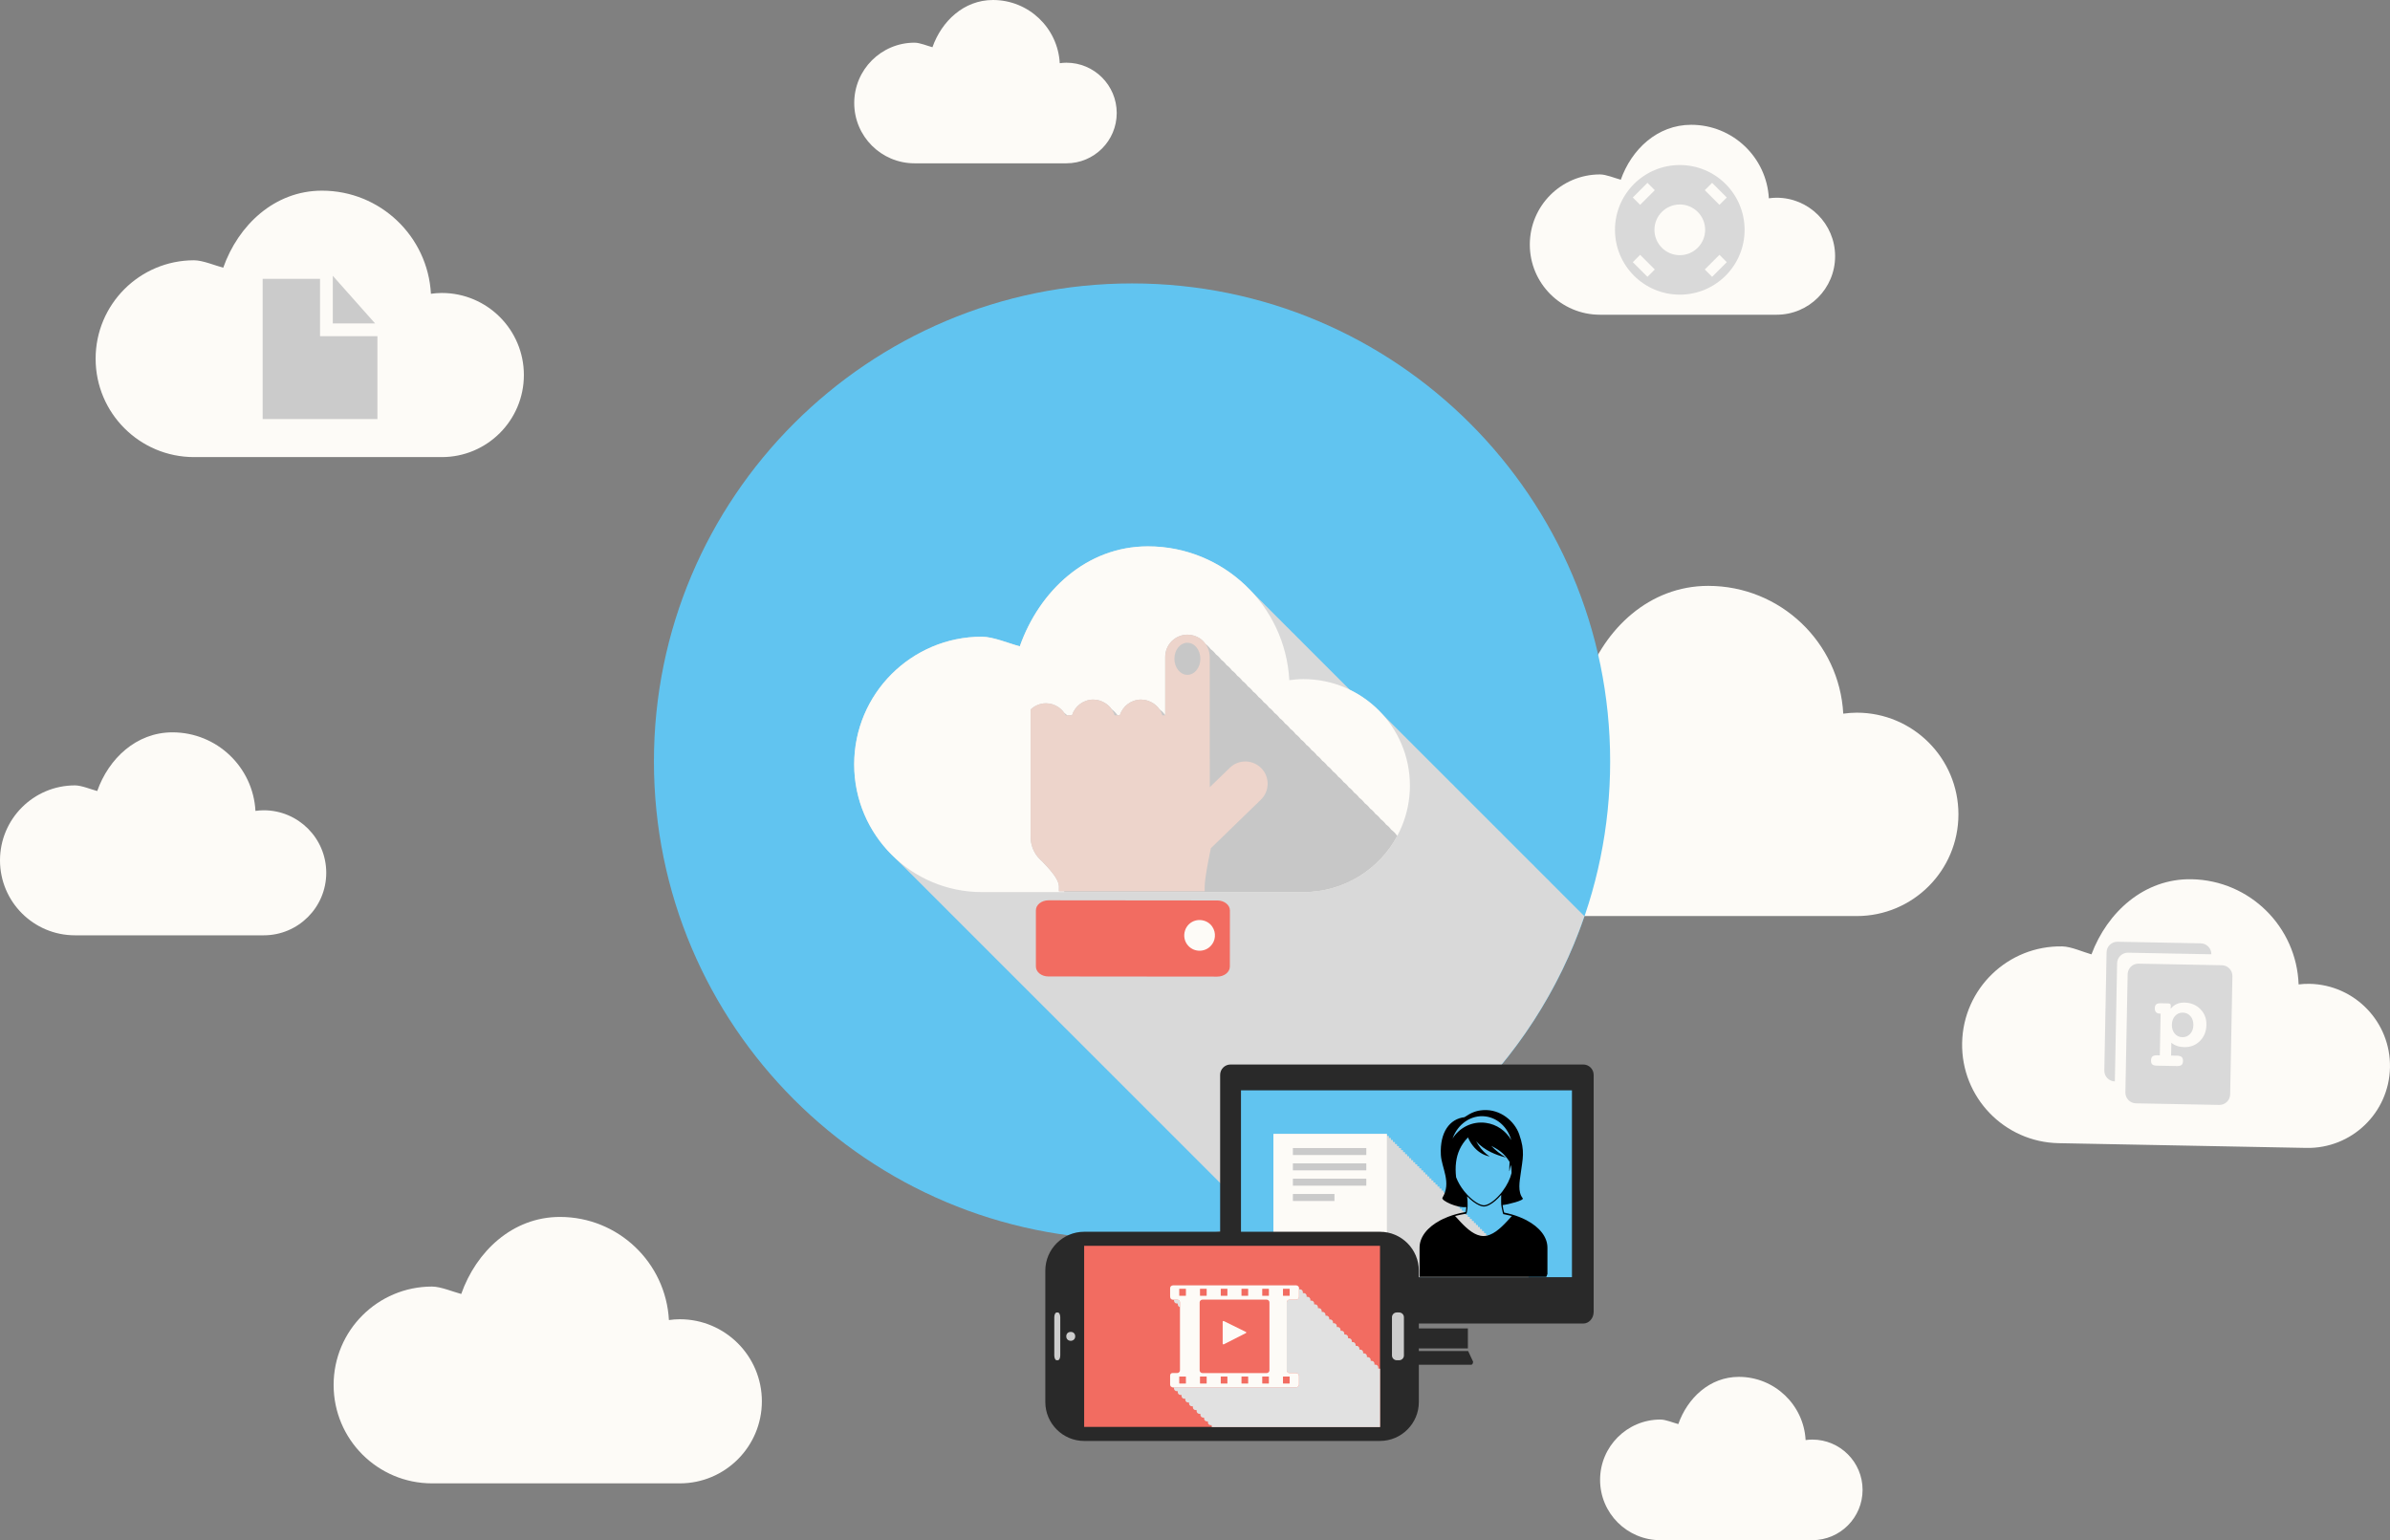 <?xml version="1.0" encoding="utf-8"?>
<!-- Generator: Adobe Illustrator 17.0.0, SVG Export Plug-In . SVG Version: 6.00 Build 0)  -->
<!DOCTYPE svg PUBLIC "-//W3C//DTD SVG 1.1//EN" "http://www.w3.org/Graphics/SVG/1.1/DTD/svg11.dtd">
<svg version="1.1" id="图层_1" xmlns="http://www.w3.org/2000/svg" xmlns:xlink="http://www.w3.org/1999/xlink" x="0px" y="0px"
	 width="374.911px" height="241.62px" viewBox="0 0 374.911 241.62" enable-background="new 0 0 374.911 241.62"
	 xml:space="preserve">
<rect x="0" y="0" width="374.911" height="241.62" fill="#808080" stroke="none"/>
<g>
	<g>
		<g>
			<path fill="#FDFBF7" d="M243.096,105.446c1.679,0,4.124,1.037,5.676,1.442c2.91-8.249,9.95-14.977,19.192-14.977
				c11.324,0,20.574,8.874,21.182,20.048c0.693-0.095,1.392-0.157,2.113-0.157c8.811,0,15.954,7.143,15.954,15.951
				c0,8.813-7.143,15.956-15.954,15.956c-6.559,0-38.054,0-48.163,0c-10.567,0-19.133-8.564-19.133-19.128
				C223.964,114.01,232.53,105.446,243.096,105.446z"/>
		</g>
		<g>
			<path fill="#FDFBF7" d="M11.762,123.21c1.032,0,2.535,0.638,3.49,0.886c1.789-5.071,6.117-9.207,11.798-9.207
				c6.961,0,12.648,5.455,13.022,12.324c0.426-0.058,0.856-0.097,1.299-0.097c5.416,0,9.807,4.391,9.807,9.806
				c0,5.418-4.391,9.809-9.807,9.809c-4.032,0-23.394,0-29.608,0C5.266,146.731,0,141.467,0,134.972
				C0,128.474,5.266,123.21,11.762,123.21z"/>
		</g>
		<g>
			<path fill="#FDFBF7" d="M30.439,40.833c1.355,0,3.328,0.837,4.58,1.163c2.348-6.656,8.029-12.085,15.487-12.085
				c9.138,0,16.602,7.16,17.093,16.177c0.559-0.076,1.123-0.127,1.705-0.127c7.11,0,12.874,5.764,12.874,12.871
				c0,7.112-5.764,12.876-12.874,12.876c-5.293,0-30.708,0-38.865,0C21.912,71.709,15,64.798,15,56.273
				C15,47.744,21.912,40.833,30.439,40.833z"/>
		</g>
		<g>
			<path fill="#FDFBF7" d="M250.983,27.364c0.966,0,2.372,0.597,3.265,0.829c1.674-4.745,5.724-8.616,11.041-8.616
				c6.514,0,11.836,5.105,12.185,11.533c0.399-0.054,0.801-0.091,1.215-0.091c5.068,0,9.178,4.109,9.178,9.176
				c0,5.07-4.109,9.179-9.178,9.179c-3.773,0-21.891,0-27.707,0c-6.079,0-11.006-4.926-11.006-11.004
				C239.977,32.291,244.904,27.364,250.983,27.364z"/>
		</g>
		<g>
			<path fill="#FDFBF7" d="M260.463,222.695c0.83,0,2.04,0.513,2.808,0.713c1.439-4.08,4.922-7.408,9.493-7.408
				c5.601,0,10.177,4.389,10.477,9.916c0.343-0.047,0.688-0.078,1.045-0.078c4.358,0,7.891,3.533,7.891,7.89
				c0,4.359-3.533,7.892-7.891,7.892c-3.244,0-18.823,0-23.823,0c-5.227,0-9.463-4.236-9.463-9.461
				C251,226.931,255.237,222.695,260.463,222.695z"/>
		</g>
		<g>
			<path fill="#FDFBF7" d="M143.463,6.695c0.83,0,2.04,0.513,2.808,0.713C147.71,3.328,151.193,0,155.764,0
				c5.601,0,10.176,4.389,10.477,9.916c0.343-0.047,0.688-0.078,1.045-0.078c4.358,0,7.891,3.533,7.891,7.89
				c0,4.359-3.533,7.892-7.891,7.892c-3.244,0-18.823,0-23.823,0c-5.227,0-9.463-4.236-9.463-9.461
				C134,10.931,138.237,6.695,143.463,6.695z"/>
		</g>
		<g>
			<path fill="#FDFBF7" d="M323.523,148.469c1.354,0.026,3.311,0.901,4.557,1.251c2.475-6.61,8.259-11.93,15.715-11.787
				c9.136,0.175,16.462,7.476,16.78,16.501c0.561-0.066,1.125-0.106,1.707-0.094c7.108,0.136,12.761,6.009,12.625,13.115
				c-0.136,7.11-6.009,12.763-13.117,12.627c-5.292-0.101-30.702-0.587-38.858-0.743c-8.525-0.163-15.304-7.204-15.141-15.728
				C307.955,155.083,314.998,148.306,323.523,148.469z"/>
		</g>
		<g>
			<path fill="#FDFBF7" d="M67.772,201.833c1.355,0,3.328,0.837,4.58,1.163c2.348-6.656,8.029-12.085,15.487-12.085
				c9.138,0,16.602,7.16,17.093,16.177c0.559-0.076,1.123-0.127,1.705-0.127c7.11,0,12.874,5.764,12.874,12.871
				c0,7.112-5.764,12.876-12.874,12.876c-5.293,0-30.708,0-38.865,0c-8.527,0-15.439-6.91-15.439-15.436
				C52.333,208.744,59.245,201.833,67.772,201.833z"/>
		</g>
		<g>
			<path id="color_2_" fill="#61C4F0" d="M177.579,194.454c41.414,0,75-33.578,75-74.998c0-41.412-33.586-74.993-75-74.993
				c-41.42,0-75,33.58-75,74.993C102.579,160.877,136.159,194.454,177.579,194.454z"/>
			<g id="_x32_8_1_">
				<path fill="#D9D9D9" d="M247.506,142.702c-0.268-0.289-0.546-0.566-0.833-0.833c-0.268-0.289-0.546-0.566-0.833-0.833
					c-0.269-0.289-0.547-0.566-0.833-0.833c-0.27-0.289-0.549-0.569-0.837-0.839c-0.264-0.283-0.538-0.555-0.821-0.819
					c-0.272-0.294-0.555-0.578-0.848-0.85c-0.268-0.286-0.544-0.564-0.83-0.831c-0.267-0.286-0.543-0.561-0.829-0.828
					c-0.268-0.289-0.544-0.564-0.831-0.83c-0.27-0.289-0.549-0.569-0.837-0.839c-0.268-0.286-0.546-0.564-0.833-0.833
					c-0.268-0.286-0.544-0.564-0.83-0.831c-0.272-0.291-0.553-0.572-0.847-0.844c-0.261-0.28-0.532-0.553-0.814-0.814
					c-0.271-0.294-0.551-0.575-0.846-0.847c-0.265-0.286-0.543-0.564-0.83-0.83c-0.268-0.286-0.545-0.566-0.833-0.833
					c-0.268-0.289-0.545-0.564-0.832-0.833c-0.269-0.289-0.546-0.564-0.833-0.833c-0.268-0.289-0.546-0.564-0.833-0.833
					c-0.269-0.289-0.547-0.564-0.833-0.833c-0.268-0.286-0.545-0.564-0.829-0.828c-0.272-0.291-0.551-0.572-0.843-0.844
					c-0.268-0.286-0.545-0.564-0.833-0.83c-0.265-0.286-0.54-0.561-0.825-0.828c-0.269-0.289-0.547-0.567-0.836-0.836
					c-0.268-0.289-0.547-0.564-0.833-0.833c-0.269-0.289-0.547-0.566-0.835-0.833c-0.268-0.289-0.546-0.566-0.833-0.833
					c-0.27-0.289-0.546-0.566-0.833-0.833c-0.268-0.289-0.546-0.566-0.833-0.833c-0.269-0.289-0.549-0.566-0.835-0.836
					c-0.268-0.286-0.544-0.561-0.829-0.828c-0.269-0.289-0.549-0.569-0.836-0.836c-0.27-0.289-0.546-0.567-0.833-0.833
					c-0.268-0.289-0.546-0.567-0.833-0.833c-0.269-0.289-0.546-0.567-0.833-0.833c-1.394-1.496-3.055-2.731-4.914-3.636
					c-0.25-0.256-0.495-0.511-0.758-0.756c-0.274-0.283-0.544-0.564-0.833-0.833c-0.275-0.283-0.546-0.564-0.835-0.833
					c-0.274-0.283-0.546-0.566-0.835-0.836c-0.272-0.278-0.542-0.561-0.829-0.828c-0.276-0.283-0.55-0.572-0.84-0.842
					c-0.271-0.278-0.54-0.558-0.825-0.825c-0.275-0.28-0.547-0.566-0.836-0.836c-0.275-0.283-0.546-0.564-0.835-0.833
					c-0.274-0.283-0.545-0.567-0.833-0.833c-0.274-0.283-0.545-0.567-0.833-0.833c-0.274-0.283-0.545-0.567-0.833-0.833
					c-0.272-0.281-0.542-0.564-0.829-0.831c-0.275-0.283-0.549-0.566-0.836-0.836c-0.276-0.286-0.55-0.569-0.84-0.839
					c-0.271-0.278-0.539-0.561-0.825-0.825c-0.275-0.286-0.549-0.572-0.84-0.841c-0.271-0.278-0.539-0.558-0.825-0.825
					c-0.276-0.283-0.55-0.572-0.844-0.841c-4.037-4.161-9.67-6.765-15.927-6.765c-9.678,0-17.051,7.046-20.098,15.683
					c-1.626-0.424-4.186-1.51-5.944-1.51c-11.065,0-20.035,8.968-20.035,20.037c0,5.742,2.43,10.907,6.304,14.561
					c0.269,0.286,0.547,0.564,0.832,0.833c0.271,0.286,0.548,0.564,0.835,0.833c0.27,0.286,0.547,0.564,0.833,0.833
					c0.271,0.286,0.549,0.564,0.836,0.836c0.272,0.286,0.551,0.566,0.838,0.839c0.268,0.28,0.544,0.555,0.826,0.825
					c0.269,0.286,0.547,0.564,0.832,0.833c0.271,0.286,0.549,0.564,0.837,0.833c0.268,0.286,0.544,0.564,0.83,0.831
					c0.269,0.289,0.547,0.564,0.833,0.836c0.271,0.289,0.551,0.567,0.839,0.839c0.268,0.283,0.543,0.561,0.828,0.825
					c0.271,0.289,0.549,0.569,0.836,0.839c0.272,0.289,0.548,0.564,0.835,0.833c0.269,0.286,0.545,0.564,0.83,0.83
					c0.27,0.286,0.547,0.564,0.831,0.833c0.271,0.286,0.548,0.564,0.835,0.833c0.27,0.286,0.546,0.564,0.832,0.833
					c0.27,0.286,0.548,0.564,0.833,0.833c0.271,0.286,0.548,0.564,0.835,0.836c0.27,0.286,0.546,0.564,0.833,0.833
					c0.272,0.289,0.551,0.567,0.841,0.839c0.265,0.283,0.539,0.555,0.822,0.822c0.273,0.289,0.554,0.572,0.842,0.844
					c0.268,0.281,0.544,0.558,0.827,0.825c0.271,0.286,0.548,0.564,0.834,0.833c0.27,0.286,0.546,0.564,0.832,0.833
					c0.271,0.289,0.549,0.566,0.836,0.836c0.269,0.286,0.547,0.564,0.834,0.833c0.271,0.286,0.549,0.567,0.837,0.836
					c0.268,0.286,0.544,0.561,0.829,0.83c0.27,0.286,0.548,0.564,0.835,0.836c0.27,0.283,0.545,0.561,0.831,0.828
					c0.269,0.289,0.547,0.564,0.832,0.833c0.269,0.286,0.548,0.564,0.834,0.833c0.27,0.286,0.548,0.566,0.833,0.836
					c0.271,0.286,0.548,0.564,0.835,0.833c0.271,0.289,0.55,0.566,0.837,0.836c0.268,0.286,0.544,0.558,0.826,0.828
					c0.272,0.289,0.552,0.567,0.841,0.839c0.268,0.283,0.542,0.558,0.824,0.825c0.274,0.291,0.556,0.572,0.844,0.844
					c0.268,0.286,0.545,0.561,0.829,0.828c0.268,0.286,0.544,0.564,0.831,0.833c0.271,0.286,0.548,0.564,0.835,0.833
					c0.27,0.286,0.548,0.564,0.834,0.833c0.269,0.286,0.547,0.564,0.833,0.836c0.271,0.286,0.549,0.564,0.836,0.836
					c0.268,0.283,0.546,0.561,0.83,0.828c0.268,0.283,0.544,0.561,0.829,0.83c0.269,0.286,0.549,0.566,0.836,0.836
					c0.272,0.289,0.55,0.566,0.837,0.836c0.268,0.286,0.544,0.561,0.829,0.83c0.269,0.286,0.547,0.564,0.835,0.836
					c0.269,0.283,0.549,0.564,0.833,0.833c0.269,0.286,0.547,0.561,0.835,0.833c0.269,0.286,0.546,0.561,0.833,0.833
					c0.269,0.286,0.547,0.564,0.833,0.833c0.27,0.286,0.544,0.561,0.83,0.83c0.271,0.286,0.549,0.567,0.836,0.836
					c0.27,0.286,0.547,0.564,0.832,0.833c0.27,0.286,0.549,0.564,0.835,0.833c0.27,0.286,0.546,0.561,0.832,0.83
					c0.272,0.289,0.55,0.567,0.839,0.839c0.267,0.283,0.54,0.556,0.822,0.822c0.274,0.291,0.554,0.572,0.843,0.847
					c0.268,0.283,0.544,0.558,0.826,0.825c0.271,0.286,0.549,0.564,0.835,0.833c0.194,0.206,0.396,0.402,0.598,0.6
					c23.902-6.592,43.011-24.709,50.982-48.01c-0.069-0.066-0.132-0.135-0.201-0.201
					C248.07,143.246,247.794,142.969,247.506,142.702z"/>
			</g>
			<g>
				<path fill="#FDFBF7" d="M154.026,99.882c1.758,0,4.318,1.086,5.944,1.51c3.047-8.638,10.42-15.683,20.098-15.683
					c11.858,0,21.545,9.292,22.182,20.993c0.726-0.099,1.457-0.165,2.212-0.165c9.226,0,16.706,7.48,16.706,16.703
					c0,9.229-7.48,16.709-16.706,16.709c-6.868,0-39.85,0-50.436,0c-11.065,0-20.035-8.968-20.035-20.031
					C133.991,108.849,142.961,99.882,154.026,99.882z"/>
			</g>
			<path fill="#C7C7C7" d="M218.249,130.173c-0.232-0.322-0.505-0.611-0.833-0.833c-0.23-0.319-0.501-0.605-0.824-0.825
				c-0.235-0.324-0.512-0.613-0.837-0.836c-0.235-0.325-0.51-0.613-0.839-0.839c-0.232-0.319-0.505-0.605-0.831-0.828
				c-0.234-0.325-0.509-0.616-0.839-0.842c-0.231-0.319-0.503-0.605-0.828-0.828c-0.232-0.322-0.507-0.611-0.836-0.836
				c-0.234-0.322-0.506-0.611-0.833-0.833c-0.232-0.319-0.506-0.608-0.83-0.833c-0.231-0.316-0.502-0.6-0.824-0.822
				c-0.237-0.327-0.514-0.621-0.847-0.847c-0.232-0.319-0.507-0.611-0.835-0.833c-0.23-0.316-0.499-0.602-0.822-0.822
				c-0.235-0.327-0.513-0.621-0.846-0.847c-0.232-0.319-0.503-0.605-0.831-0.828c-0.232-0.322-0.505-0.611-0.833-0.836
				c-0.232-0.319-0.505-0.608-0.833-0.831c-0.232-0.322-0.505-0.611-0.833-0.836c-0.234-0.319-0.506-0.608-0.833-0.831
				c-0.232-0.319-0.503-0.608-0.828-0.83c-0.234-0.325-0.509-0.616-0.84-0.842c-0.231-0.319-0.503-0.605-0.831-0.828
				c-0.232-0.322-0.506-0.613-0.835-0.836c-0.232-0.319-0.507-0.608-0.833-0.831c-0.234-0.322-0.506-0.61-0.833-0.836
				c-0.234-0.319-0.506-0.608-0.835-0.83c-0.232-0.325-0.505-0.611-0.833-0.836c-0.231-0.319-0.503-0.608-0.83-0.83
				c-0.23-0.319-0.499-0.602-0.822-0.825c-0.239-0.33-0.521-0.627-0.858-0.852c-0.228-0.319-0.498-0.602-0.819-0.822
				c-0.234-0.322-0.505-0.608-0.829-0.831c-0.235-0.327-0.512-0.619-0.843-0.841c-0.232-0.322-0.506-0.611-0.835-0.836
				c-0.239-0.327-0.517-0.624-0.855-0.85c-0.557-0.368-1.224-0.589-1.943-0.589c-1.933,0-3.494,1.557-3.494,3.49v0.429v0.077v2.656
				v0.069v1.985v0.149v3.74c-0.03-0.022-0.058-0.049-0.091-0.071c-0.012-0.019-0.022-0.041-0.034-0.058
				c-0.219-0.305-0.495-0.558-0.797-0.775c-0.012-0.017-0.023-0.039-0.036-0.058c-0.241-0.333-0.546-0.616-0.884-0.844
				c-0.558-0.368-1.221-0.602-1.944-0.602c-1.568,0-2.897,1.04-3.335,2.464h-0.307c-0.047-0.036-0.092-0.077-0.142-0.113
				c-0.003-0.005-0.004-0.008-0.008-0.014c-0.219-0.322-0.507-0.589-0.823-0.817c-0.004-0.005-0.006-0.011-0.01-0.016
				c-0.246-0.355-0.565-0.657-0.927-0.902c-0.556-0.368-1.218-0.602-1.945-0.602c-1.566,0-2.896,1.04-3.337,2.464h-0.608
				c-0.057,0-0.111,0.005-0.166,0.008c-0.041-0.041-0.076-0.088-0.118-0.127c-0.11-0.104-0.23-0.192-0.352-0.28
				c-0.142-0.198-0.299-0.388-0.482-0.553c-0.129-0.124-0.271-0.236-0.417-0.333c-0.557-0.377-1.22-0.597-1.939-0.597
				c-0.936,0-1.781,0.371-2.41,0.976v17.177v2.833c0,1.169,0.413,2.249,1.103,3.099c0.132,0.165,0.274,0.319,0.426,0.465
				c0.093,0.088,0.185,0.173,0.283,0.256c1.337,1.386,2.446,2.689,2.602,3.679c0.013,0.077,0.022,0.157,0.022,0.231
				c0,0.214,0,0.77,0,0.77s0.306,0,0.827,0c0.002,0.022,0.006,0.044,0.006,0.063s0,0.05,0,0.069c13.934,0,32.554,0,37.521,0
				c6.383,0,11.925-3.58,14.739-8.844c-0.041-0.03-0.076-0.069-0.118-0.099C218.85,130.684,218.578,130.396,218.249,130.173z"/>
			<g>
				<path fill="#EDD4CB" d="M197.787,125.454l-7.847,7.618c-0.128,0.613-0.253,1.235-0.367,1.84
					c-0.033,0.184-0.07,0.371-0.105,0.553c-0.283,1.548-0.494,2.915-0.494,3.608c0,0.19,0,0.445,0,0.745
					c-0.03-0.003-22.867,0-22.867,0s0-0.556,0-0.77c0-0.074-0.009-0.154-0.022-0.231c-0.155-0.99-1.264-2.293-2.602-3.679
					c-0.098-0.083-0.19-0.168-0.283-0.256c-0.152-0.146-0.294-0.3-0.426-0.465c-0.69-0.85-1.103-1.931-1.103-3.099v-2.833v-17.177
					c0.628-0.605,1.473-0.976,2.41-0.976c0.719,0,1.383,0.22,1.939,0.597c0.146,0.096,0.289,0.209,0.417,0.333
					c0.305,0.278,0.56,0.602,0.746,0.971c0.124-0.008,0.243-0.019,0.372-0.019h0.608c0.441-1.424,1.771-2.464,3.337-2.464
					c0.727,0,1.389,0.234,1.945,0.602c0.362,0.245,0.681,0.547,0.927,0.902c0.201,0.297,0.365,0.613,0.469,0.96h0.822
					c0.438-1.424,1.767-2.464,3.335-2.464c0.723,0,1.386,0.234,1.944,0.602c0.338,0.228,0.644,0.512,0.884,0.844
					c0.22,0.302,0.395,0.649,0.51,1.017h0.448v-3.795v-0.149v-1.985v-0.069v-2.656v-0.077v-0.429c0-1.933,1.561-3.49,3.494-3.49
					c0.719,0,1.386,0.22,1.943,0.589c0.847,0.564,1.422,1.501,1.522,2.574c0.005,0.072,0.016,0.14,0.021,0.209
					c0.004,0.041,0.005,0.08,0.005,0.118v2.879v0.093v1.765l0,0v11.308c0,0.03,0.005,0.066,0.005,0.102v2.406v1.884l3.146-3.047
					c1.2-1.166,3.026-1.293,4.361-0.401c0.208,0.135,0.4,0.289,0.578,0.476C199.211,121.901,199.175,124.115,197.787,125.454z
					 M188.297,103.349c0-1.389-0.912-2.516-2.035-2.516c-1.129,0-2.04,1.128-2.04,2.516c0,1.389,0.912,2.519,2.04,2.519
					C187.386,105.868,188.297,104.738,188.297,103.349z"/>
				<path fill="#F26C61" d="M192.932,142.828l-0.01,8.819c0,0.861-0.887,1.562-1.969,1.562l-26.505-0.025
					c-1.083,0-1.956-0.704-1.951-1.562v-8.822c0.001-0.858,0.886-1.559,1.968-1.559h0.067h1.57l22.866,0.022h1.871h0.129
					C192.048,141.264,192.938,141.968,192.932,142.828z"/>
				<path fill="#FDFBF7" d="M190.16,145.369c-0.08-0.118-0.17-0.234-0.279-0.338c-0.296-0.297-0.653-0.492-1.031-0.602
					c-0.821-0.237-1.737-0.044-2.383,0.599c-0.139,0.14-0.25,0.292-0.349,0.454c-0.096,0.154-0.168,0.314-0.221,0.479
					c-0.286,0.847-0.106,1.812,0.568,2.483c0.941,0.941,2.471,0.941,3.413,0C190.716,147.611,190.807,146.313,190.16,145.369z"/>
			</g>
		</g>
		<path fill="#D9D9D9" d="M263.503,25.89c-5.615,0-10.167,4.552-10.167,10.167s4.552,10.167,10.167,10.167
			s10.167-4.552,10.167-10.167S269.118,25.89,263.503,25.89z M268.573,28.685l2.3,2.3l-1.15,1.15l-2.3-2.3L268.573,28.685z
			 M258.432,28.685l1.15,1.15l-2.3,2.3l-1.15-1.15L258.432,28.685z M258.432,43.427l-2.3-2.3l1.15-1.15l2.3,2.3L258.432,43.427z
			 M263.503,40.033c-2.196,0-3.977-1.781-3.977-3.977s1.78-3.977,3.977-3.977s3.977,1.781,3.977,3.977
			S265.699,40.033,263.503,40.033z M268.573,43.427l-1.15-1.15l2.3-2.3l1.15,1.15L268.573,43.427z"/>
		<g>
			<path fill="#D9D9D9" d="M348.538,151.426l-13.063-0.25c-0.931-0.018-1.7,0.722-1.718,1.653l-0.354,18.541
				c-0.018,0.931,0.722,1.7,1.653,1.718l13.063,0.25c0.931,0.018,1.7-0.722,1.718-1.653l0.354-18.541
				C350.209,152.212,349.469,151.443,348.538,151.426z M345.096,163.307c-0.66,0.662-1.482,0.984-2.466,0.965
				c-0.4-0.008-0.774-0.071-1.12-0.188c-0.346-0.118-0.646-0.286-0.899-0.503l-0.039,2.017l0.942,0.018
				c0.336,0.006,0.576,0.075,0.719,0.207c0.143,0.131,0.212,0.343,0.207,0.634c-0.005,0.287-0.081,0.49-0.227,0.611
				c-0.146,0.121-0.389,0.178-0.73,0.171l-3.144-0.06c-0.341-0.007-0.58-0.072-0.716-0.196s-0.201-0.331-0.196-0.623
				c0.006-0.292,0.08-0.5,0.223-0.626c0.144-0.126,0.383-0.185,0.719-0.179l0.437,0.008l0.125-6.547l-0.119-0.002
				c-0.262-0.005-0.461-0.078-0.597-0.219c-0.136-0.141-0.201-0.345-0.196-0.612c0.006-0.292,0.079-0.498,0.22-0.619
				c0.141-0.121,0.382-0.178,0.723-0.172l1.142,0.022c0.143,0.003,0.249,0.031,0.317,0.084c0.068,0.054,0.101,0.129,0.1,0.228
				l-0.01,0.534c0.258-0.331,0.568-0.579,0.93-0.743c0.362-0.163,0.768-0.241,1.217-0.232c1.013,0.019,1.847,0.359,2.502,1.019
				c0.655,0.66,0.973,1.482,0.954,2.466C346.097,161.799,345.757,162.644,345.096,163.307z"/>
			<path fill="#D9D9D9" d="M342.415,158.861c-0.489-0.009-0.896,0.163-1.219,0.518c-0.323,0.355-0.49,0.814-0.501,1.377
				s0.139,1.029,0.448,1.395c0.309,0.367,0.709,0.555,1.198,0.564c0.489,0.009,0.897-0.165,1.222-0.522
				c0.326-0.358,0.494-0.815,0.505-1.374c0.011-0.563-0.139-1.029-0.448-1.396C343.311,159.058,342.909,158.87,342.415,158.861z"/>
			<path fill="#D9D9D9" d="M346.885,149.708c0.018-0.931-0.722-1.7-1.653-1.718l-13.063-0.25c-0.931-0.018-1.7,0.722-1.718,1.653
				l-0.354,18.541c-0.018,0.931,0.722,1.7,1.653,1.718l0.354-18.541c0.018-0.931,0.787-1.671,1.718-1.653L346.885,149.708z"/>
		</g>
		<g id="_x31_3_1_">
			<g>
				<rect x="212.36" y="208.399" fill="#292929" width="17.902" height="3.138"/>
				<path fill="#292929" d="M212.406,211.948l-0.779,1.668c0,0,0.082,0.488,0.407,0.488c0.327,0,18.393,0,18.718,0
					c0.326,0,0.326-0.488,0.326-0.488l-0.778-1.668H212.406z"/>
				<path fill="#292929" d="M249.991,168.625v32.6v0.766v3.812c0,1.004-0.732,1.829-1.627,1.829h-55.337
					c-0.897,0-1.629-0.825-1.629-1.829v-3.812v-0.766v-32.6c0-0.896,0.732-1.627,1.629-1.627h55.337
					C249.259,166.998,249.991,167.729,249.991,168.625z"/>
				<rect x="194.669" y="171.049" fill="#61C4F0" width="51.918" height="29.313"/>
			</g>
			<g>
				<polygon fill="#D9D9D9" points="239.461,200.111 239.461,199.794 239.144,199.794 239.144,199.477 238.826,199.477 
					238.826,199.159 238.508,199.159 238.508,198.841 238.191,198.841 238.191,198.523 237.873,198.523 237.873,198.206 
					237.556,198.206 237.556,197.889 237.238,197.889 237.238,197.572 236.921,197.572 236.921,197.254 236.604,197.254 
					236.604,196.936 236.285,196.936 236.285,196.619 235.968,196.619 235.968,196.301 235.65,196.301 235.65,195.984 
					235.333,195.984 235.333,195.666 235.017,195.666 235.017,195.349 234.698,195.349 234.698,195.031 234.382,195.031 
					234.382,194.714 234.063,194.714 234.063,194.396 233.746,194.396 233.746,194.079 233.429,194.079 233.429,193.762 
					233.11,193.762 233.11,193.444 232.794,193.444 232.794,193.126 232.476,193.126 232.476,192.809 232.158,192.809 
					232.158,192.491 231.841,192.491 231.841,192.174 231.523,192.174 231.523,191.857 231.206,191.857 231.206,191.539 
					230.888,191.539 230.888,191.221 230.57,191.221 230.57,190.904 230.253,190.904 230.253,190.586 229.936,190.586 
					229.936,190.269 229.618,190.269 229.618,189.951 229.302,189.951 229.302,189.635 228.984,189.635 228.984,189.317 
					228.666,189.317 228.666,188.999 228.349,188.999 228.349,188.682 228.031,188.682 228.031,188.364 227.714,188.364 
					227.714,188.047 227.396,188.047 227.396,187.729 227.078,187.729 227.078,187.412 226.761,187.412 226.761,187.094 
					226.443,187.094 226.443,186.777 226.126,186.777 226.126,186.459 225.809,186.459 225.809,186.142 225.49,186.142 
					225.49,185.824 225.174,185.824 225.174,185.507 224.855,185.507 224.855,185.189 224.538,185.189 224.538,184.872 
					224.222,184.872 224.222,184.554 223.904,184.554 223.904,184.237 223.587,184.237 223.587,183.92 223.27,183.92 
					223.27,183.602 222.951,183.602 222.951,183.284 222.634,183.284 222.634,182.967 222.316,182.967 222.316,182.649 
					221.999,182.649 221.999,182.332 221.682,182.332 221.682,182.014 221.364,182.014 221.364,181.697 221.046,181.697 
					221.046,181.38 220.729,181.38 220.729,181.062 220.411,181.062 220.411,180.745 220.094,180.745 220.094,180.427 
					219.777,180.427 219.777,180.109 219.459,180.109 219.459,179.792 219.142,179.792 219.142,179.475 218.825,179.475 
					218.825,179.157 218.506,179.157 218.506,178.84 218.189,178.84 218.189,178.522 217.872,178.522 217.872,178.205 
					217.555,178.205 217.555,177.887 199.758,177.887 199.758,194.047 200.075,194.047 200.075,194.365 200.394,194.365 
					200.394,194.683 200.711,194.683 200.711,195 201.028,195 201.028,195.317 201.346,195.317 201.346,195.634 201.663,195.634 
					201.663,195.952 201.981,195.952 201.981,196.269 202.298,196.269 202.298,196.587 202.615,196.587 202.615,196.905 
					202.933,196.905 202.933,197.222 203.251,197.222 203.251,197.539 203.568,197.539 203.568,197.856 203.885,197.856 
					203.885,198.175 204.202,198.175 204.202,198.492 204.521,198.492 204.521,198.81 204.838,198.81 204.838,199.127 
					205.155,199.127 205.155,199.445 205.473,199.445 205.473,199.762 205.79,199.762 205.79,200.08 206.108,200.08 
					206.108,200.362 239.778,200.362 239.778,200.111 				"/>
			</g>
			<rect x="199.758" y="177.887" fill="#FDFBF7" width="17.797" height="16.16"/>
			<g>
				<rect x="202.811" y="180.103" fill="#CACACA" width="11.515" height="1.095"/>
				<rect x="202.811" y="184.909" fill="#CACACA" width="11.515" height="1.097"/>
				<rect x="202.811" y="182.507" fill="#CACACA" width="11.515" height="1.096"/>
				<rect x="202.812" y="187.312" fill="#CACACA" width="6.521" height="1.097"/>
			</g>
			<path d="M239.494,191.45l0.001-0.006c-0.093-0.049-0.19-0.092-0.288-0.139c-0.059-0.031-0.117-0.058-0.178-0.087
				c-0.198-0.094-0.405-0.184-0.617-0.268c-0.04-0.017-0.08-0.033-0.12-0.051c-0.721-0.279-1.506-0.507-2.342-0.672
				c-0.11-0.36-0.19-0.753-0.234-1.179c0.855-0.084,3.415-0.739,3.154-1.062c-0.828-1.022-0.482-2.697-0.333-3.811
				c0.312-2.411,0.729-3.523-0.226-6.233c-0.723-2.043-2.941-3.975-5.65-3.788c-1.077,0.072-1.844,0.369-2.935,1.107
				c-2.297,0.271-3.88,2.317-3.704,5.893c0.101,2.053,1.712,4.337,0.246,6.754c-0.25,0.415,2.316,1.644,3.746,1.451
				c-0.018,0.263-0.052,0.527-0.106,0.783c-1.003,0.167-1.935,0.429-2.781,0.756c-0.041,0.018-0.079,0.034-0.116,0.05
				c-0.216,0.084-0.422,0.175-0.622,0.269c-0.061,0.029-0.118,0.056-0.176,0.085c-0.097,0.047-0.198,0.092-0.29,0.141v0.006
				c-1.992,1.062-3.242,2.586-3.242,4.279v4.58c0.03,0,0.062,0,0.095,0v0.002h19.773c0.033,0,0.064-0.102,0.096-0.204
				c0.033-0.102,0.065-0.205,0.095-0.206v-4.172C242.739,194.036,241.488,192.512,239.494,191.45z M233.045,175.144
				c1.943,0.257,3.465,1.757,4.018,3.702c-0.823-1.424-2.264-2.465-3.998-2.695c-2.137-0.282-4.132,0.74-5.209,2.459
				C228.666,176.331,230.777,174.843,233.045,175.144z M229.767,186.973c-0.039-0.044-0.077-0.089-0.11-0.135
				c-0.512-0.646-0.957-1.388-1.244-2.158c-0.088-0.795-0.107-1.597,0-2.393c0.176-1.346,0.705-2.665,1.866-3.851
				c0.172,0.416,0.435,0.892,0.796,1.344c0.588,0.74,1.443,1.417,2.604,1.65c-0.627-0.411-1.256-1.011-1.786-1.827
				c-0.118-0.18-0.232-0.366-0.339-0.567c0.169,0.193,0.349,0.372,0.536,0.54c1.46,1.307,3.441,1.839,4.148,2.015
				c-0.896-0.547-1.592-1.083-2.314-1.836c1.043,0.547,1.975,1.074,2.858,2.477c0.009,0.019,0.018,0.035,0.025,0.052
				c-0.093,1.592-0.083,2.02,0.185,0.455c0.003,0.01,0.006,0.02,0.009,0.029c0.092,0.357,0.125,0.793,0.115,1.256
				c-0.229,0.927-0.708,1.909-1.396,2.826c-0.036,0.045-0.066,0.088-0.102,0.132c-0.02,0.027-0.038,0.052-0.059,0.077
				c-0.016,0.022-0.03,0.04-0.048,0.059c-0.826,1.025-1.761,1.754-2.452,1.923c-0.119,0.031-0.233,0.044-0.34,0.038
				c-0.048-0.002-0.099-0.009-0.15-0.021c-0.669-0.121-1.618-0.773-2.475-1.707C229.981,187.229,229.872,187.104,229.767,186.973z
				 M236.536,191.452c-0.047,0.049-0.096,0.099-0.14,0.149c-1.026,1.098-2.302,2.304-3.688,2.304c-1.309,0-2.521-1.078-3.515-2.121
				c-0.048-0.052-0.092-0.098-0.139-0.148c-0.287-0.306-0.559-0.607-0.802-0.871c0.501-0.133,1.031-0.243,1.577-0.331
				c0.071-0.013,0.145-0.022,0.215-0.031c0.01-0.031,0.02-0.058,0.026-0.089c0.006-0.032,0.013-0.066,0.021-0.1
				c0.009-0.034,0.015-0.066,0.021-0.1c0,0,0-0.001,0.002-0.002c0.063-0.317,0.096-0.641,0.105-0.96
				c0.02-0.548-0.027-1.072-0.083-1.482c0.635,0.652,1.304,1.15,1.876,1.412c0.254,0.116,0.489,0.185,0.693,0.197
				c0.019,0.001,0.04,0.001,0.062,0.001c0.261,0,0.562-0.096,0.885-0.263c0.585-0.307,1.235-0.862,1.833-1.563
				c-0.031,0.521,0.007,1.483,0.002,1.49c-0.015,0.019,0.138,0.891,0.237,1.238c0,0,0,0.003,0,0.003
				c0.011,0.036,0.023,0.067,0.032,0.103c0.012,0.036,0.022,0.068,0.031,0.103c0.011,0.028,0.018,0.056,0.026,0.083
				c0.076,0.013,0.151,0.024,0.227,0.038c0.387,0.072,0.76,0.157,1.121,0.251C236.969,190.975,236.759,191.209,236.536,191.452z"/>
		</g>
		<g id="_x31_9_2_">
			<g>
				<path fill="#292929" d="M163.975,199.332v20.623c0,3.355,2.743,6.098,6.093,6.098h46.408c3.352,0,6.093-2.742,6.093-6.098
					v-20.623c0-3.354-2.741-6.094-6.093-6.094h-46.408C166.719,193.238,163.975,195.978,163.975,199.332z"/>
				<path fill="#CCCCCC" d="M165.758,213.393c-0.207,0-0.376-0.336-0.376-0.748v-5.998c0-0.412,0.169-0.75,0.376-0.75h0.188
					c0.206,0,0.374,0.338,0.374,0.75v5.998c0,0.412-0.168,0.748-0.374,0.748H165.758z"/>
				<circle fill="#CCCCCC" cx="167.962" cy="209.642" r="0.701"/>
				<path fill="#CCCCCC" d="M219.477,205.896c0.413,0,0.751,0.338,0.751,0.75v5.998c0,0.412-0.338,0.748-0.751,0.748h-0.375
					c-0.411,0-0.75-0.336-0.75-0.748v-5.998c0-0.412,0.339-0.75,0.75-0.75H219.477z"/>
			</g>
			<rect x="170.068" y="195.441" fill="#F26C61" width="46.408" height="28.408"/>
			<path fill="#E1E1E1" d="M216.196,214.676c0-0.094,0-0.152,0-0.152c0-0.242-0.197-0.439-0.439-0.439h-0.152
				c0-0.092,0-0.152,0-0.152c0-0.242-0.197-0.441-0.439-0.441h-0.152c0-0.09,0-0.15,0-0.15c0-0.242-0.197-0.439-0.439-0.439h-0.153
				c0-0.094,0-0.152,0-0.152c0-0.242-0.196-0.439-0.439-0.439h-0.153c0-0.094,0-0.152,0-0.152c0-0.242-0.196-0.439-0.438-0.439
				h-0.153c0-0.094,0-0.152,0-0.152c0-0.244-0.196-0.439-0.438-0.439h-0.153c0-0.094,0-0.152,0-0.152
				c0-0.242-0.196-0.441-0.439-0.441h-0.151c0-0.092,0-0.15,0-0.15c0-0.244-0.198-0.442-0.439-0.442h-0.153c0-0.092,0-0.15,0-0.15
				c0-0.244-0.196-0.442-0.439-0.442h-0.153c0-0.092,0-0.15,0-0.15c0-0.244-0.196-0.439-0.438-0.439h-0.153c0-0.094,0-0.152,0-0.152
				c0-0.244-0.196-0.439-0.438-0.439h-0.153c0-0.094,0-0.152,0-0.152c0-0.244-0.196-0.441-0.439-0.441h-0.153c0-0.092,0-0.15,0-0.15
				c0-0.244-0.196-0.441-0.439-0.441h-0.152c0-0.092,0-0.15,0-0.15c0-0.244-0.197-0.44-0.439-0.44h-0.152c0-0.094,0-0.154,0-0.154
				c0-0.242-0.197-0.439-0.439-0.439h-0.153c0-0.092,0-0.152,0-0.152c0-0.242-0.196-0.439-0.438-0.439h-0.153
				c0-0.092,0-0.152,0-0.152c0-0.242-0.195-0.439-0.438-0.439h-0.153c0-0.092,0-0.15,0-0.15c0-0.244-0.196-0.441-0.438-0.441h-0.154
				c0-0.092,0-0.15,0-0.15c0-0.244-0.196-0.441-0.438-0.441h-0.152c0-0.092,0-0.15,0-0.15c0-0.244-0.197-0.439-0.439-0.439h-0.152
				c0-0.094,0-0.152,0-0.152c0-0.244-0.197-0.441-0.439-0.441h-0.153c0-0.092,0-0.15,0-0.15c0-0.244-0.196-0.441-0.439-0.441
				h-19.337c-0.242,0-0.439,0.197-0.439,0.441c0,0,0,0.961,0,1.281c0,0.318,0.184,0.508,0.481,0.508c0.036,0,0.073,0,0.11,0
				c0,0.027,0,0.061,0,0.082c0,0.322,0.183,0.508,0.481,0.508c0.037,0,0.073,0,0.11,0c0,0.029,0,0.062,0,0.086
				c0,0.275,0.142,0.443,0.369,0.488v9.92c0,0.24-0.197,0.438-0.439,0.438c0,0-0.507,0-0.727,0c-0.22,0-0.387,0.156-0.387,0.402
				c0,0.25,0,1.389,0,1.389c0,0.24,0.196,0.438,0.439,0.438h0.153c0,0.092,0,0.154,0,0.154c0,0.24,0.196,0.438,0.438,0.438h0.154
				c0,0.092,0,0.154,0,0.154c0,0.242,0.197,0.438,0.439,0.438h0.152c0,0.092,0,0.154,0,0.154c0,0.242,0.197,0.438,0.439,0.438h0.154
				c0,0.092,0,0.154,0,0.154c0,0.242,0.195,0.438,0.438,0.438h0.153c0,0.092,0,0.154,0,0.154c0,0.242,0.196,0.438,0.438,0.438h0.153
				c0,0.092,0,0.154,0,0.154c0,0.24,0.196,0.438,0.438,0.438h0.153c0,0.092,0,0.154,0,0.154c0,0.24,0.196,0.438,0.439,0.438h0.152
				c0,0.092,0,0.154,0,0.154c0,0.242,0.197,0.438,0.439,0.438h0.152c0,0.092,0,0.154,0,0.154c0,0.242,0.197,0.438,0.439,0.438h0.153
				c0,0.092,0,0.154,0,0.154c0,0.242,0.196,0.438,0.438,0.438h0.153c0,0.092,0,0.154,0,0.154c0,0.051,0.014,0.098,0.029,0.143
				h26.384v-9.148c-0.042-0.012-0.083-0.025-0.128-0.025H216.196z"/>
			<g>
				<path fill="#F26C61" d="M202.287,203.885c0,0,0.716,0,1.009,0c0.292,0,0.471-0.18,0.471-0.492c0-0.309,0-1.297,0-1.297
					c0-0.244-0.196-0.441-0.439-0.441h-19.337c-0.242,0-0.439,0.197-0.439,0.441c0,0,0,0.961,0,1.281
					c0,0.318,0.184,0.508,0.481,0.508c0.298,0,0.633,0,0.633,0c0.241,0,0.439,0.197,0.439,0.438v10.646
					c0,0.24-0.197,0.438-0.439,0.438c0,0-0.507,0-0.727,0c-0.22,0-0.387,0.156-0.387,0.402c0,0.25,0,1.389,0,1.389
					c0,0.24,0.196,0.438,0.439,0.438h19.337c0.242,0,0.439-0.197,0.439-0.438c0,0,0-0.994,0-1.301c0-0.307-0.182-0.49-0.484-0.49
					c-0.301,0-0.995,0-0.995,0c-0.24,0-0.438-0.197-0.438-0.438v-10.646C201.85,204.082,202.047,203.885,202.287,203.885z"/>
				<path fill="#FDFBF7" d="M195.424,209.139l-3.431,1.746c-0.108,0.055-0.196,0-0.196-0.121v-3.383
					c0-0.123,0.088-0.178,0.196-0.125l3.43,1.688C195.531,208.996,195.531,209.084,195.424,209.139z M183.991,201.654h19.337
					c0.242,0,0.439,0.197,0.439,0.441c0,0,0,0.988,0,1.297c0,0.312-0.179,0.492-0.471,0.492c-0.293,0-1.009,0-1.009,0
					c-0.24,0-0.438,0.197-0.438,0.438v10.646c0,0.24,0.197,0.438,0.438,0.438c0,0,0.694,0,0.995,0c0.303,0,0.484,0.184,0.484,0.49
					c0,0.307,0,1.301,0,1.301c0,0.24-0.196,0.438-0.439,0.438h-19.337c-0.242,0-0.439-0.197-0.439-0.438c0,0,0-1.139,0-1.389
					c0-0.246,0.167-0.402,0.387-0.402c0.221,0,0.727,0,0.727,0c0.241,0,0.439-0.197,0.439-0.438v-10.646
					c0-0.24-0.197-0.438-0.439-0.438c0,0-0.335,0-0.633,0c-0.298,0-0.481-0.189-0.481-0.508c0-0.32,0-1.281,0-1.281
					C183.553,201.852,183.749,201.654,183.991,201.654z M186.031,203.24v-1.018c0-0.023-0.018-0.043-0.041-0.043h-0.963
					c-0.022,0-0.042,0.02-0.042,0.043v1.018c0,0.023,0.02,0.043,0.042,0.043h0.963C186.014,203.283,186.031,203.264,186.031,203.24z
					 M184.985,215.988v1.018c0,0.025,0.02,0.043,0.042,0.043h0.963c0.023,0,0.041-0.018,0.041-0.043v-1.018
					c0-0.021-0.018-0.041-0.041-0.041h-0.963C185.005,215.947,184.985,215.967,184.985,215.988z M201.298,215.947
					c-0.023,0-0.042,0.02-0.042,0.041v1.018c0,0.025,0.02,0.043,0.042,0.043h0.964c0.023,0,0.041-0.018,0.041-0.043v-1.018
					c0-0.021-0.018-0.041-0.041-0.041H201.298z M198.045,215.947c-0.023,0-0.043,0.02-0.043,0.041v1.018
					c0,0.025,0.02,0.043,0.043,0.043h0.961c0.025,0,0.042-0.018,0.042-0.043v-1.018c0-0.021-0.017-0.041-0.042-0.041H198.045z
					 M194.791,215.947c-0.026,0-0.044,0.02-0.044,0.041v1.018c0,0.025,0.018,0.043,0.044,0.043h0.963
					c0.023,0,0.043-0.018,0.043-0.043v-1.018c0-0.021-0.02-0.041-0.043-0.041H194.791z M191.536,215.947
					c-0.023,0-0.042,0.02-0.042,0.041v1.018c0,0.025,0.02,0.043,0.042,0.043h0.965c0.021,0,0.039-0.018,0.039-0.043v-1.018
					c0-0.021-0.019-0.041-0.039-0.041H191.536z M188.281,215.947c-0.023,0-0.043,0.02-0.043,0.041v1.018
					c0,0.025,0.02,0.043,0.043,0.043h0.963c0.024,0,0.043-0.018,0.043-0.043v-1.018c0-0.021-0.019-0.041-0.043-0.041H188.281z
					 M188.623,203.885c-0.243,0-0.439,0.197-0.439,0.438v10.646c0,0.24,0.195,0.438,0.439,0.438h10.074
					c0.241,0,0.438-0.197,0.438-0.438v-10.646c0-0.24-0.196-0.438-0.438-0.438H188.623z M201.298,202.18
					c-0.023,0-0.042,0.02-0.042,0.043v1.018c0,0.023,0.02,0.043,0.042,0.043h0.964c0.023,0,0.041-0.02,0.041-0.043v-1.018
					c0-0.023-0.018-0.043-0.041-0.043H201.298z M198.045,202.18c-0.023,0-0.043,0.02-0.043,0.043v1.018
					c0,0.023,0.02,0.043,0.043,0.043h0.961c0.025,0,0.042-0.02,0.042-0.043v-1.018c0-0.023-0.017-0.043-0.042-0.043H198.045z
					 M194.791,202.18c-0.026,0-0.044,0.02-0.044,0.043v1.018c0,0.023,0.018,0.043,0.044,0.043h0.963c0.023,0,0.043-0.02,0.043-0.043
					v-1.018c0-0.023-0.02-0.043-0.043-0.043H194.791z M191.536,202.18c-0.023,0-0.042,0.02-0.042,0.043v1.018
					c0,0.023,0.02,0.043,0.042,0.043h0.965c0.021,0,0.039-0.02,0.039-0.043v-1.018c0-0.023-0.019-0.043-0.039-0.043H191.536z
					 M188.281,202.18c-0.023,0-0.043,0.02-0.043,0.043v1.018c0,0.023,0.02,0.043,0.043,0.043h0.963c0.024,0,0.043-0.02,0.043-0.043
					v-1.018c0-0.023-0.019-0.043-0.043-0.043H188.281z"/>
			</g>
		</g>
		<g>
			<polygon fill="#CBCBCB" points="52.204,43.267 52.204,50.741 58.842,50.741 			"/>
			<polygon fill="#CBCBCB" points="50.204,43.741 41.204,43.741 41.204,65.741 59.204,65.741 59.204,52.741 50.204,52.741 			"/>
		</g>
	</g>
</g>
</svg>
